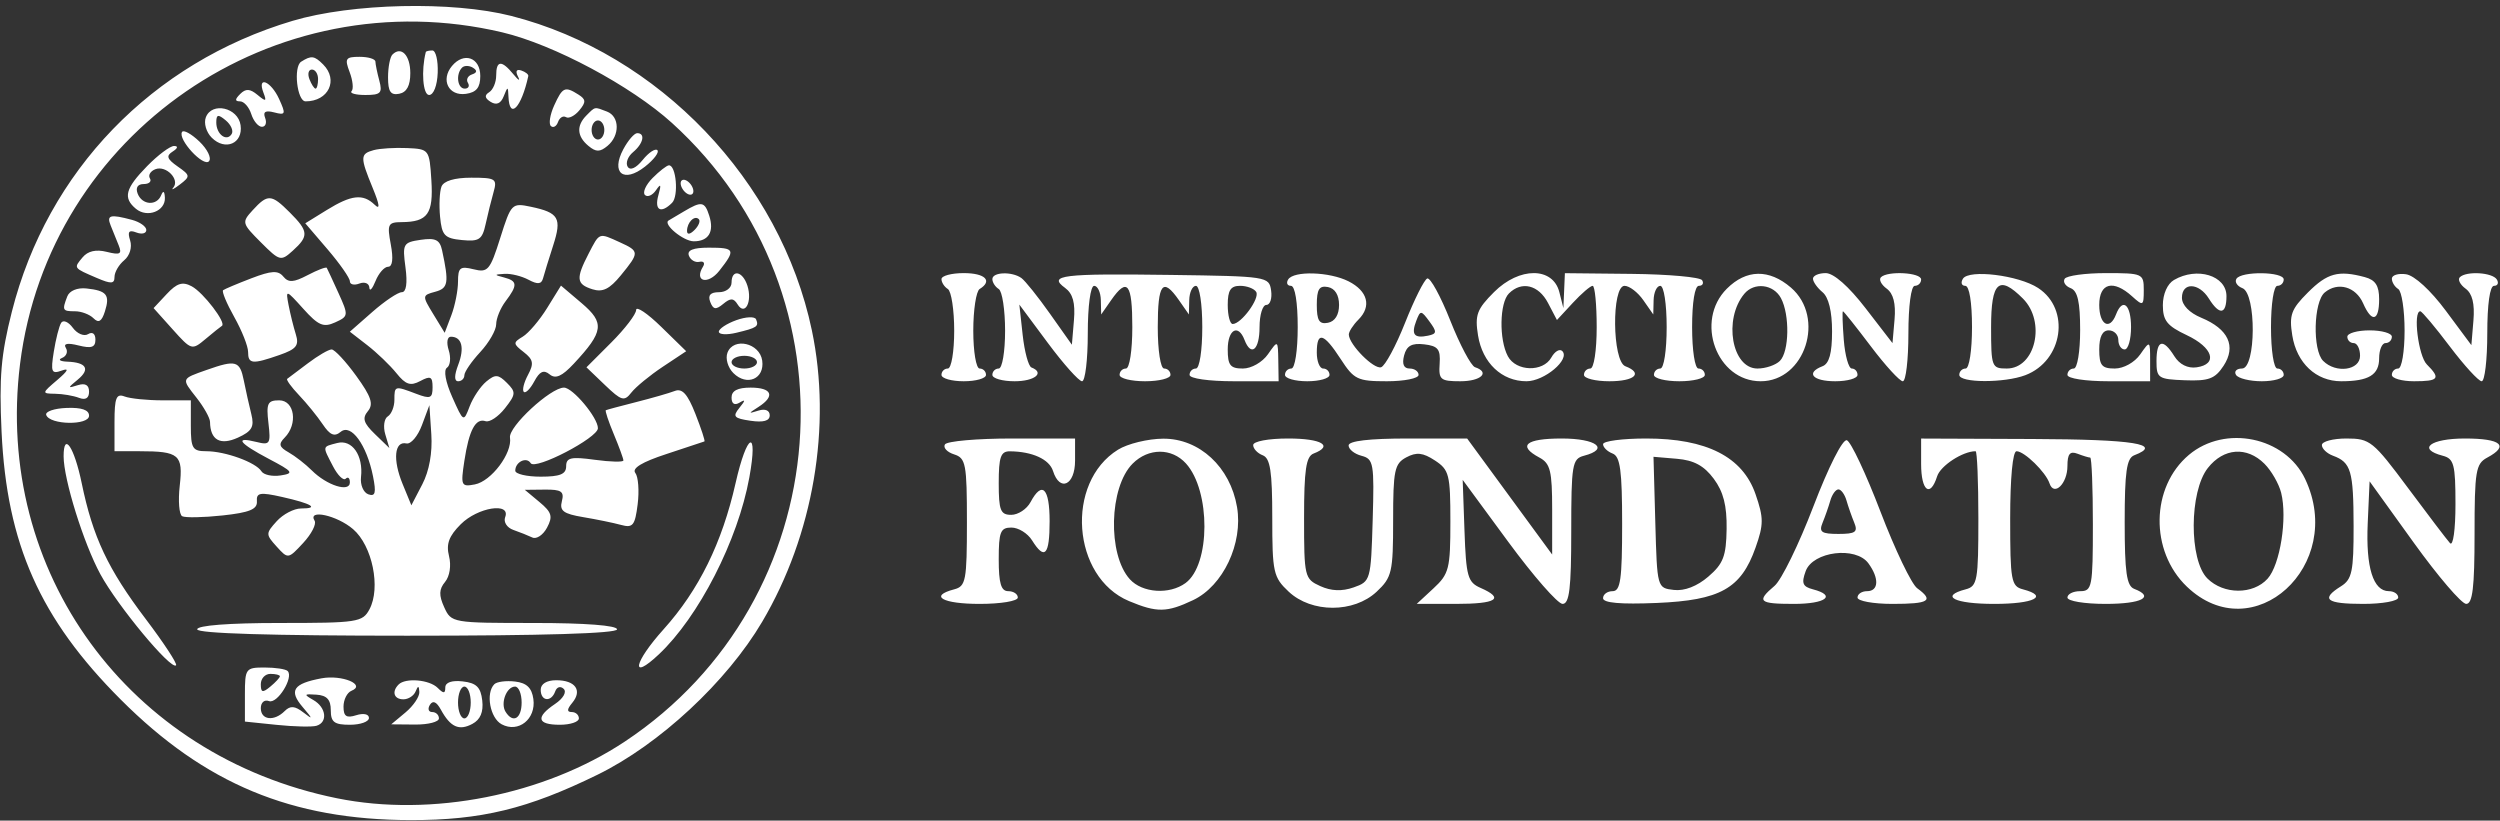 <svg width="393" height="129" viewBox="0 0 393 129" fill="none" xmlns="http://www.w3.org/2000/svg">
<rect x="0" y="0" width="393" height="129" fill="#333333" stroke="none"/>
<path fill-rule="evenodd" clip-rule="evenodd" d="M46 3.274C23.896 9.856 7.455 26.89 1.863 49.004C0.152 55.769 -0.15 59.294 0.247 67.878C1.063 85.521 6.292 97.271 18.975 109.965C32.229 123.229 45.832 128.888 64.54 128.918C75.633 128.936 82.958 127.158 93.942 121.78C103.66 117.021 114.251 107.181 119.821 97.734C127.87 84.083 130.783 66.989 127.626 51.933C122.697 28.424 103.565 8.417 80.356 2.5C71.11 0.142 55.321 0.498 46 3.274ZM78.974 5.089C87.034 6.998 99.214 13.505 105.646 19.339C135.434 46.354 131.778 94.3 98.232 116.567C85.531 124.997 67.811 128.494 53 125.493C20.213 118.85 -0.909 89.925 3.15 57.229C7.658 20.923 43.055 -3.418 78.974 5.089ZM61.688 8.579C61.309 8.957 61 10.574 61 12.173C61 14.403 61.407 15.001 62.75 14.743C63.937 14.514 64.5 13.472 64.5 11.503C64.5 8.676 63.073 7.193 61.688 8.579ZM66.936 8.183C66.188 11.112 66.481 14.933 67.454 14.933C68.159 14.933 68.732 13.451 68.808 11.433C68.88 9.508 68.503 7.933 67.97 7.933C67.436 7.933 66.971 8.045 66.936 8.183ZM47.341 9.701C46.091 10.497 46.696 15.933 48.035 15.933C51.638 15.933 53.24 12.573 50.8 10.133C49.415 8.748 48.934 8.688 47.341 9.701ZM54.961 11.33C55.462 12.649 55.601 13.999 55.269 14.33C54.938 14.662 55.919 14.933 57.45 14.933C59.848 14.933 60.15 14.622 59.63 12.683C59.299 11.445 59.021 10.095 59.014 9.683C59.006 9.271 57.886 8.933 56.525 8.933C54.326 8.933 54.151 9.201 54.961 11.33ZM71.046 10.377C69.231 12.565 70.525 15.139 73.246 14.753C74.894 14.519 75.5 13.765 75.5 11.947C75.5 9.029 72.92 8.12 71.046 10.377ZM74.195 11.701C73.531 11.923 73.242 12.515 73.553 13.018C73.864 13.521 73.641 13.933 73.059 13.933C71.903 13.933 71.614 11.653 72.639 10.627C72.991 10.275 73.757 10.283 74.34 10.643C75.056 11.086 75.009 11.43 74.195 11.701ZM78 11.874C78 12.942 77.502 14.123 76.893 14.499C76.122 14.976 76.198 15.437 77.143 16.021C78.042 16.577 78.729 16.282 79.179 15.146C79.814 13.548 79.864 13.55 79.93 15.183C80.079 18.892 81.963 16.942 83.047 11.958C83.104 11.697 82.604 11.301 81.936 11.078C81.178 10.826 80.99 11.193 81.435 12.053C81.827 12.812 81.503 12.646 80.714 11.683C78.849 9.408 78 9.468 78 11.874ZM50 12.433C50 13.258 49.823 13.933 49.607 13.933C49.391 13.933 48.955 13.258 48.638 12.433C48.322 11.608 48.499 10.933 49.031 10.933C49.564 10.933 50 11.608 50 12.433ZM41.416 14.574C41.949 15.965 41.806 16.017 40.481 14.917C39.295 13.933 38.634 13.899 37.758 14.775C36.91 15.623 36.904 15.933 37.733 15.933C38.356 15.933 39.151 16.833 39.5 17.933C39.849 19.033 40.603 19.933 41.174 19.933C41.746 19.933 41.975 19.309 41.682 18.546C41.306 17.567 41.726 17.31 43.111 17.672C44.896 18.139 44.965 17.95 43.875 15.559C42.589 12.735 40.369 11.847 41.416 14.574ZM87.123 16.562C86.464 18.008 86.229 19.471 86.599 19.812C86.97 20.154 87.476 19.868 87.722 19.177C87.969 18.486 88.531 18.143 88.972 18.416C89.413 18.688 90.358 18.207 91.072 17.346C92.145 16.054 92.121 15.622 90.936 14.872C88.803 13.522 88.434 13.686 87.123 16.562ZM32.359 18.44C32.006 19.36 32.416 20.777 33.286 21.647C35.41 23.771 38.227 22.554 37.82 19.687C37.426 16.91 33.307 15.97 32.359 18.44ZM92.2 18.133C90.584 19.749 90.689 21.43 92.5 22.933C93.697 23.926 94.303 23.926 95.5 22.933C97.464 21.303 97.419 18.308 95.418 17.54C93.404 16.767 93.602 16.731 92.2 18.133ZM36.42 21.063C35.631 22.339 34 21.118 34 19.252C34 17.98 34.278 17.919 35.489 18.924C36.308 19.604 36.727 20.566 36.42 21.063ZM95 20.433C95 21.258 94.55 21.933 94 21.933C93.45 21.933 93 21.258 93 20.433C93 19.608 93.45 18.933 94 18.933C94.55 18.933 95 19.608 95 20.433ZM28.615 20.747C27.908 21.892 32.009 26.336 32.857 25.343C33.284 24.843 32.602 23.447 31.34 22.242C30.078 21.037 28.852 20.364 28.615 20.747ZM97.989 23.453C95.986 27.197 98.029 28.842 101.395 26.194C102.79 25.097 103.667 23.933 103.342 23.608C103.017 23.284 101.979 23.972 101.035 25.138C99.985 26.435 99.067 26.851 98.67 26.209C98.314 25.632 98.692 24.604 99.511 23.924C101.132 22.578 101.494 20.933 100.169 20.933C99.712 20.933 98.731 22.067 97.989 23.453ZM23.119 26.123C19.688 29.632 19.303 31.11 21.373 32.828C23.149 34.302 26.023 33.195 25.921 31.076C25.871 30.038 25.656 29.894 25.338 30.683C24.641 32.409 22.337 32.253 21.638 30.433C21.282 29.503 21.643 28.933 22.59 28.933C23.431 28.933 23.869 28.53 23.565 28.038C23.26 27.545 23.651 26.897 24.433 26.597C26.11 25.954 28.314 28.226 27.241 29.492C26.834 29.973 27.297 29.756 28.272 29.009C29.95 27.724 29.931 27.573 27.92 26.164C26.24 24.988 26.079 24.498 27.148 23.82C27.956 23.308 28.045 22.957 27.369 22.948C26.746 22.94 24.834 24.368 23.119 26.123ZM58.75 23.599C56.602 24.189 56.589 24.689 58.593 29.561C59.687 32.222 59.781 33.042 58.893 32.183C57.068 30.419 55.24 30.621 51.363 33.018L47.989 35.103L51.495 39.198C53.423 41.45 55 43.71 55 44.22C55 44.73 55.675 44.888 56.5 44.571C57.325 44.255 58.029 44.544 58.063 45.214C58.098 45.885 58.534 45.42 59.031 44.183C59.529 42.945 60.42 41.933 61.013 41.933C61.703 41.933 61.854 40.674 61.434 38.433C60.835 35.238 60.983 34.932 63.139 34.918C67.242 34.891 68.146 33.617 67.811 28.336C67.504 23.493 67.457 23.431 64 23.276C62.075 23.19 59.712 23.335 58.75 23.599ZM102.579 27.988C101.523 29.053 100.985 30.251 101.384 30.65C101.782 31.049 102.564 30.713 103.12 29.904C103.888 28.787 103.979 28.974 103.498 30.683C102.83 33.058 103.887 33.646 105.651 31.882C106.722 30.811 106.288 25.884 105.133 25.992C104.785 26.025 103.636 26.923 102.579 27.988ZM69.398 29.338C69.102 30.11 69.003 32.248 69.18 34.088C69.46 37.018 69.887 37.471 72.614 37.736C75.317 37.999 75.81 37.669 76.34 35.236C76.677 33.694 77.24 31.421 77.593 30.183C78.183 28.108 77.91 27.933 74.085 27.933C71.446 27.933 69.741 28.444 69.398 29.338ZM107 28.815C107 29.365 107.45 30.093 108 30.433C108.55 30.773 109 30.601 109 30.051C109 29.501 108.55 28.773 108 28.433C107.45 28.093 107 28.265 107 28.815ZM39.712 33.055C37.981 34.946 38.023 35.11 41.003 38.089C43.975 41.062 44.15 41.107 46.041 39.396C48.573 37.104 48.511 36.353 45.545 33.388C42.655 30.497 42.081 30.464 39.712 33.055ZM78.641 37.402C77.038 42.489 76.693 42.894 74.447 42.33C72.331 41.799 72 42.061 72 44.259C72 45.658 71.528 48.043 70.952 49.559L69.904 52.316L68.109 49.374C66.351 46.493 66.357 46.421 68.407 45.867C70.466 45.309 70.603 44.491 69.495 39.353C69.137 37.691 68.461 37.359 66.132 37.7C63.371 38.106 63.244 38.335 63.74 42.031C64.073 44.513 63.864 45.933 63.166 45.933C62.563 45.933 60.478 47.33 58.533 49.038L54.997 52.143L57.749 54.274C59.262 55.446 61.319 57.423 62.321 58.667C63.78 60.479 64.524 60.723 66.071 59.895C67.679 59.034 68 59.197 68 60.873C68 62.618 67.661 62.755 65.435 61.908C62.039 60.617 62 60.628 62 62.874C62 63.942 61.532 65.104 60.959 65.458C60.387 65.812 60.209 67.076 60.564 68.267L61.209 70.433L58.937 68.238C57.146 66.507 56.912 65.744 57.831 64.636C58.753 63.526 58.366 62.358 55.993 59.082C54.34 56.8 52.601 54.933 52.129 54.933C51.656 54.933 49.972 55.917 48.385 57.119C46.798 58.321 45.342 59.417 45.149 59.553C44.957 59.689 45.791 60.843 47.004 62.117C48.217 63.391 49.894 65.453 50.731 66.7C51.878 68.409 52.575 68.701 53.56 67.884C55.182 66.537 57.65 69.931 58.637 74.869C59.16 77.483 59.002 78.094 57.902 77.707C57.131 77.435 56.612 76.22 56.75 75.007C57.136 71.599 55.347 69.029 53.013 69.64C50.623 70.265 50.662 70.052 52.348 73.304C53.09 74.733 53.99 75.61 54.348 75.251C54.707 74.893 55 75.155 55 75.834C55 77.457 51.384 76.317 49.014 73.947C48.03 72.963 46.387 71.686 45.363 71.108C43.871 70.267 43.749 69.806 44.75 68.795C46.86 66.665 46.313 62.933 43.891 62.933C42.062 62.933 41.836 63.407 42.197 66.493C42.582 69.788 42.441 70.01 40.306 69.474C36.769 68.586 37.552 69.656 42.25 72.131C46.084 74.15 46.266 74.405 44.113 74.739C42.8 74.942 41.441 74.647 41.093 74.083C40.23 72.687 35.408 70.933 32.435 70.933C30.261 70.933 30 70.504 30 66.933V62.933H25.582C23.152 62.933 20.452 62.66 19.582 62.326C18.28 61.827 18 62.536 18 66.326V70.933H21.918C28.176 70.933 28.806 71.473 28.255 76.36C27.988 78.732 28.159 80.886 28.635 81.148C29.111 81.409 31.975 81.355 35 81.028C39.221 80.571 40.473 80.058 40.384 78.819C40.285 77.441 40.865 77.34 44.355 78.124C49.019 79.172 50.267 79.933 47.322 79.933C46.215 79.933 44.495 80.833 43.5 81.933C41.757 83.859 41.756 84.006 43.49 85.922C45.28 87.9 45.304 87.897 47.662 85.353C48.966 83.946 49.774 82.376 49.457 81.864C48.294 79.982 52.97 81.003 55.506 83.185C58.537 85.792 59.887 92.408 58.077 95.789C56.995 97.812 56.197 97.933 43.965 97.933C35.988 97.933 31 98.318 31 98.933C31 99.579 42.667 99.933 64 99.933C85.333 99.933 97 99.579 97 98.933C97 98.318 91.993 97.933 83.979 97.933C71.101 97.933 70.945 97.906 69.832 95.463C68.973 93.578 69.004 92.633 69.965 91.476C70.699 90.591 70.958 88.903 70.587 87.425C70.109 85.52 70.567 84.275 72.43 82.412C75.103 79.739 80.331 78.908 79.412 81.302C79.122 82.059 79.694 82.953 80.693 83.302C81.687 83.65 83.032 84.186 83.682 84.494C84.333 84.802 85.371 84.108 85.99 82.951C86.934 81.187 86.744 80.537 84.808 78.924L82.5 77L85.656 76.966C88.248 76.939 88.726 77.265 88.327 78.792C87.933 80.297 88.571 80.774 91.67 81.292C93.777 81.644 96.459 82.196 97.631 82.518C99.487 83.028 99.823 82.61 100.241 79.268C100.506 77.159 100.339 74.942 99.87 74.342C99.303 73.615 100.931 72.626 104.76 71.375C107.917 70.343 110.608 69.451 110.739 69.393C110.871 69.335 110.233 67.389 109.321 65.068C108.096 61.949 107.251 61.007 106.082 61.458C105.212 61.794 102.475 62.581 100 63.208C97.525 63.835 95.382 64.411 95.237 64.487C95.092 64.563 95.655 66.256 96.487 68.247C97.319 70.239 98 72.1 98 72.382C98 72.664 95.975 72.617 93.5 72.278C89.749 71.764 89 71.933 89 73.297C89 74.539 88.037 74.933 85 74.933C82.8 74.933 81 74.51 81 73.992C81 72.612 82.769 71.751 83.425 72.811C84.131 73.955 93.98 68.834 93.992 67.318C94.004 65.67 90.045 60.933 88.655 60.933C86.548 60.933 79.902 67.089 80.17 68.792C80.555 71.236 77.234 75.655 74.641 76.151C72.502 76.56 72.406 76.346 72.994 72.472C73.732 67.607 74.757 65.685 76.331 66.21C76.963 66.421 78.332 65.509 79.375 64.184C81.104 61.985 81.132 61.636 79.685 60.19C78.332 58.836 77.859 58.806 76.446 59.978C75.536 60.733 74.36 62.487 73.831 63.876C72.874 66.394 72.866 66.39 71.093 62.417C70.039 60.055 69.701 58.178 70.264 57.808C70.787 57.464 70.911 56.227 70.54 55.058C70.156 53.85 70.301 52.933 70.874 52.933C72.602 52.933 73.054 54.659 72.032 57.349C71.395 59.023 71.393 59.933 72.025 59.933C72.561 59.933 73 59.506 73 58.985C73 58.463 74.125 56.822 75.5 55.338C76.875 53.855 78 51.893 78 50.978C78 50.064 78.661 48.442 79.468 47.374C81.394 44.827 81.356 44.173 79.25 43.622C77.638 43.201 77.643 43.156 79.316 43.049C80.314 42.985 82.009 43.402 83.081 43.976C84.532 44.753 85.118 44.689 85.374 43.726C85.563 43.015 86.276 40.701 86.959 38.584C88.348 34.28 87.856 33.429 83.444 32.502C80.464 31.875 80.345 31.997 78.641 37.402ZM107.5 33.242C106.4 33.897 105.323 34.535 105.107 34.659C104.144 35.213 107.43 37.933 109.063 37.933C111.394 37.933 112.297 36.445 111.497 33.924C110.778 31.659 110.296 31.577 107.5 33.242ZM17.393 35.433C17.727 36.258 18.299 37.675 18.664 38.583C19.211 39.94 18.877 40.119 16.779 39.592C15.084 39.167 13.807 39.46 12.972 40.467C11.556 42.173 11.505 42.101 15.25 43.709C17.479 44.666 18 44.633 18 43.534C18 42.788 18.685 41.609 19.523 40.914C20.399 40.187 20.796 38.864 20.457 37.798C20.016 36.409 20.261 36.096 21.435 36.546C22.296 36.877 23 36.701 23 36.157C23 35.612 21.988 34.895 20.75 34.563C17.324 33.645 16.732 33.799 17.393 35.433ZM109.183 36.15C108.466 36.867 108 36.926 108 36.3C108 34.965 109.183 33.782 109.85 34.45C110.134 34.734 109.834 35.499 109.183 36.15ZM92.526 39.883C90.503 43.795 90.597 44.67 93.127 45.473C94.731 45.982 95.827 45.447 97.591 43.291C100.54 39.685 100.535 39.498 97.453 38.094C94.096 36.564 94.276 36.499 92.526 39.883ZM108.292 40.183C108.544 40.871 109.29 41.309 109.949 41.158C110.609 41.007 110.864 41.345 110.515 41.908C109.053 44.275 111.285 44.841 113.08 42.559C115.689 39.241 115.548 38.933 111.417 38.933C108.972 38.933 107.979 39.33 108.292 40.183ZM39.5 43.754C37.3 44.597 35.307 45.438 35.072 45.621C34.837 45.805 35.624 47.699 36.822 49.83C38.02 51.962 39 54.432 39 55.319C39 57.233 39.655 57.298 43.934 55.806C46.597 54.878 47.05 54.305 46.503 52.556C46.137 51.388 45.623 49.308 45.359 47.933C44.89 45.49 44.943 45.504 47.69 48.554C50.045 51.171 50.852 51.515 52.677 50.684C54.795 49.72 54.809 49.595 53.206 46.063C52.3 44.066 51.473 42.285 51.368 42.105C51.263 41.924 49.914 42.438 48.37 43.247C46.141 44.415 45.351 44.461 44.532 43.469C43.712 42.477 42.678 42.536 39.5 43.754ZM115 44.433C115 45.258 114.115 45.933 113.031 45.933C111.678 45.933 111.246 46.41 111.648 47.459C112.115 48.675 112.529 48.739 113.693 47.773C114.841 46.82 115.323 46.837 115.951 47.854C117.1 49.713 118.297 47.445 117.497 44.924C116.758 42.596 115 42.25 115 44.433ZM148 43.874C148 44.392 148.45 45.093 149 45.433C149.55 45.773 150 48.724 150 51.992C150 55.286 149.554 57.933 149 57.933C148.45 57.933 148 58.383 148 58.933C148 59.483 149.575 59.933 151.5 59.933C153.425 59.933 155 59.483 155 58.933C155 58.383 154.55 57.933 154 57.933C153.446 57.933 153 55.286 153 51.992C153 48.724 153.45 45.773 154 45.433C156.083 44.146 154.87 42.933 151.5 42.933C149.575 42.933 148 43.356 148 43.874ZM156 43.874C156 44.392 156.45 45.093 157 45.433C157.55 45.773 158 48.724 158 51.992C158 55.286 157.554 57.933 157 57.933C156.45 57.933 156 58.383 156 58.933C156 59.483 157.575 59.933 159.5 59.933C162.664 59.933 164.289 58.601 162.144 57.766C161.673 57.583 161.052 55.284 160.764 52.657L160.24 47.88L164.718 53.907C167.181 57.221 169.602 59.933 170.098 59.933C170.594 59.933 171 56.558 171 52.433C171 48.1 171.422 44.933 172 44.933C172.55 44.933 173.024 45.946 173.052 47.183L173.105 49.433L174.674 47.183C177.218 43.537 178 44.537 178 51.433C178 55.1 177.564 57.933 177 57.933C176.45 57.933 176 58.383 176 58.933C176 59.483 177.8 59.933 180 59.933C182.2 59.933 184 59.483 184 58.933C184 58.383 183.55 57.933 183 57.933C182.436 57.933 182 55.1 182 51.433C182 44.537 182.782 43.537 185.326 47.183L186.895 49.433L186.948 47.183C186.976 45.946 187.45 44.933 188 44.933C188.564 44.933 189 47.766 189 51.433C189 55.1 188.564 57.933 188 57.933C187.45 57.933 187 58.383 187 58.933C187 59.504 190 59.933 194 59.933H201L200.948 56.683C200.895 53.438 200.893 53.437 199.326 55.683C198.445 56.946 196.712 57.933 195.378 57.933C193.402 57.933 193 57.425 193 54.933C193 51.793 194.649 50.855 195.638 53.433C196.674 56.131 198 55.008 198 51.433C198 49.508 198.481 47.933 199.07 47.933C199.658 47.933 199.995 46.92 199.82 45.683C199.505 43.471 199.238 43.429 184 43.218C166.947 42.982 164.694 43.258 167.419 45.25C168.657 46.155 169.054 47.599 168.823 50.351L168.5 54.19L165.051 49.311C163.155 46.628 161.13 44.102 160.551 43.698C159.045 42.645 156 42.763 156 43.874ZM202.5 43.933C202.16 44.483 202.359 44.933 202.941 44.933C203.578 44.933 204 47.525 204 51.433C204 55.1 203.564 57.933 203 57.933C202.45 57.933 202 58.383 202 58.933C202 59.483 203.575 59.933 205.5 59.933C207.425 59.933 209 59.483 209 58.933C209 58.383 208.55 57.933 208 57.933C207.45 57.933 207 56.808 207 55.433C207 52.021 208.082 52.312 210.759 56.445C212.842 59.661 213.407 59.933 218.009 59.933C220.754 59.933 223 59.483 223 58.933C223 58.383 222.367 57.933 221.594 57.933C220.667 57.933 220.371 57.232 220.724 55.879C221.123 54.353 221.934 53.903 223.881 54.129C226.054 54.381 226.468 54.901 226.312 57.183C226.14 59.686 226.432 59.933 229.562 59.933C232.826 59.933 234.291 58.53 231.87 57.723C231.248 57.516 229.499 54.216 227.983 50.39C226.466 46.563 224.837 43.589 224.363 43.779C223.888 43.969 222.321 47.1 220.88 50.736C219.439 54.372 217.744 57.518 217.113 57.729C215.978 58.107 212.098 54.198 212.033 52.612C212.015 52.16 212.697 51.093 213.55 50.24C215.637 48.153 215.015 45.753 211.991 44.223C209.001 42.71 203.362 42.538 202.5 43.933ZM234.865 45.914C232.164 48.615 231.832 49.515 232.346 52.729C233.038 57.049 236.084 59.933 239.956 59.933C242.787 59.933 246.881 56.48 245.586 55.185C245.181 54.781 244.411 55.233 243.875 56.191C242.564 58.535 238.329 58.416 237.035 55.999C235.63 53.374 235.727 47.606 237.2 46.133C239.198 44.135 241.855 44.778 243.343 47.619L244.751 50.305L247.24 47.619C248.609 46.142 250.015 44.933 250.365 44.933C250.714 44.933 251 47.858 251 51.433C251 55.1 250.564 57.933 250 57.933C249.45 57.933 249 58.383 249 58.933C249 59.483 250.8 59.933 253 59.933C256.993 59.933 258.339 58.661 255.5 57.571C253.437 56.78 253.323 44.933 255.378 44.933C256.136 44.933 257.462 45.946 258.326 47.183L259.895 49.433L259.948 47.183C259.976 45.946 260.45 44.933 261 44.933C261.564 44.933 262 47.766 262 51.433C262 55.1 261.564 57.933 261 57.933C260.45 57.933 260 58.383 260 58.933C260 59.483 261.8 59.933 264 59.933C266.2 59.933 268 59.483 268 58.933C268 58.383 267.55 57.933 267 57.933C266.436 57.933 266 55.1 266 51.433C266 47.525 266.422 44.933 267.059 44.933C267.641 44.933 267.872 44.536 267.572 44.05C267.272 43.564 262.295 43.116 256.513 43.055L246 42.944L245.882 45.688L245.763 48.433L245.132 45.933C244.123 41.94 238.849 41.93 234.865 45.914ZM271.455 45.388C266.38 50.462 269.848 59.933 276.78 59.933C283.763 59.933 287.001 49.911 281.537 45.211C278.103 42.258 274.522 42.32 271.455 45.388ZM285 43.811C285 44.293 285.675 45.248 286.5 45.933C287.461 46.73 288 48.943 288 52.087C288 55.528 287.551 57.168 286.5 57.571C283.802 58.607 284.925 59.933 288.5 59.933C290.425 59.933 292 59.483 292 58.933C292 58.383 291.595 57.933 291.101 57.933C290.606 57.933 290.04 55.908 289.843 53.433C289.647 50.958 289.587 48.933 289.71 48.933C289.834 48.933 291.804 51.408 294.088 54.433C296.372 57.458 298.636 59.933 299.12 59.933C299.604 59.933 300 56.558 300 52.433C300 48.1 300.422 44.933 301 44.933C301.55 44.933 302 44.483 302 43.933C302 42.833 296.724 42.542 295.682 43.584C295.324 43.942 295.732 44.748 296.588 45.374C297.637 46.141 298.04 47.725 297.823 50.225L297.5 53.937L293.255 48.435C290.61 45.006 288.255 42.933 287.005 42.933C285.902 42.933 285 43.328 285 43.811ZM308.571 43.818C308.192 44.431 308.359 44.933 308.941 44.933C309.578 44.933 310 47.525 310 51.433C310 55.1 309.564 57.933 309 57.933C308.45 57.933 308 58.383 308 58.933C308 60.205 315.074 60.236 318.383 58.978C324.314 56.722 325.506 48.621 320.399 45.275C317.33 43.264 309.509 42.301 308.571 43.818ZM324.565 43.828C324.26 44.321 324.684 44.981 325.506 45.297C326.603 45.718 327 47.473 327 51.902C327 55.256 326.556 57.933 326 57.933C325.45 57.933 325 58.383 325 58.933C325 59.497 327.833 59.933 331.5 59.933H338V56.71C338 53.509 337.99 53.502 336.443 55.71C335.557 56.976 333.835 57.933 332.443 57.933C330.395 57.933 330 57.448 330 54.933C330 52.933 330.5 51.933 331.5 51.933C332.325 51.933 333 52.608 333 53.433C333 54.258 333.45 54.933 334 54.933C334.55 54.933 335 53.358 335 51.433C335 47.858 333.674 46.735 332.638 49.433C331.649 52.011 330 51.073 330 47.933C330 44.479 332.207 43.905 335.171 46.588C336.899 48.152 337 48.097 337 45.588C337 43.013 336.822 42.933 331.059 42.933C327.791 42.933 324.869 43.336 324.565 43.828ZM341.75 44.013C340.711 44.618 340 46.227 340 47.975C340 50.394 340.666 51.231 343.75 52.683C347.903 54.639 348.705 57.262 345.298 57.746C343.917 57.943 342.615 57.29 341.807 55.996C340.022 53.137 339 53.419 339 56.771C339 59.44 339.266 59.619 343.472 59.778C347.211 59.919 348.207 59.547 349.543 57.507C351.564 54.423 350.31 51.718 346.038 49.949C344.179 49.179 343 47.962 343 46.812C343 44.331 345.655 44.407 347.232 46.933C348.904 49.61 350 49.458 350 46.55C350 43.317 345.382 41.897 341.75 44.013ZM351.565 43.828C351.26 44.321 351.684 44.981 352.506 45.297C354.714 46.144 354.653 57.933 352.441 57.933C351.584 57.933 351.16 58.383 351.5 58.933C351.84 59.483 353.666 59.933 355.559 59.933C357.452 59.933 359 59.483 359 58.933C359 58.383 358.55 57.933 358 57.933C357.436 57.933 357 55.1 357 51.433C357 47.766 357.436 44.933 358 44.933C358.55 44.933 359 44.483 359 43.933C359 42.692 352.325 42.598 351.565 43.828ZM362.8 45.979C360.166 48.613 359.834 49.527 360.346 52.729C361.042 57.077 364.089 59.933 368.029 59.933C372.355 59.933 374 58.939 374 56.326C374 55.01 374.45 53.933 375 53.933C375.55 53.933 376 53.483 376 52.933C376 52.383 374.425 51.933 372.5 51.933C370.575 51.933 369 52.383 369 52.933C369 53.483 369.45 53.933 370 53.933C370.55 53.933 371 54.833 371 55.933C371 58.223 367.212 58.745 365.2 56.733C363.506 55.039 363.684 47.44 365.452 45.973C367.515 44.261 370.332 45.062 371.487 47.689C372.851 50.789 374 50.497 374 47.05C374 44.905 373.424 44.012 371.75 43.563C367.594 42.449 365.862 42.917 362.8 45.979ZM376 43.804C376 44.36 376.45 45.093 377 45.433C377.55 45.773 378 48.724 378 51.992C378 55.286 377.554 57.933 377 57.933C376.45 57.933 376 58.383 376 58.933C376 59.483 377.575 59.933 379.5 59.933C383.38 59.933 383.708 59.499 381.5 57.29C380.162 55.952 379.295 48.933 380.468 48.933C380.725 48.933 382.804 51.408 385.088 54.433C387.372 57.458 389.636 59.933 390.12 59.933C390.604 59.933 391 56.558 391 52.433C391 47.821 391.408 44.933 392.059 44.933C392.641 44.933 392.84 44.483 392.5 43.933C391.811 42.818 387.695 42.571 386.682 43.584C386.324 43.942 386.732 44.748 387.588 45.374C388.651 46.151 389.043 47.742 388.823 50.385L388.5 54.257L384.48 48.845C382.098 45.638 379.551 43.303 378.23 43.113C377.003 42.938 376 43.249 376 43.804ZM26.21 46.222L24.143 48.433L27.14 51.776C30.091 55.067 30.171 55.09 32.319 53.286C33.518 52.279 34.673 51.351 34.885 51.225C35.633 50.78 31.976 45.991 30.138 45.007C28.689 44.231 27.818 44.501 26.21 46.222ZM10.578 46.591C9.737 48.781 9.817 48.933 11.8 48.933C12.79 48.933 14.095 49.428 14.701 50.034C15.502 50.835 15.989 50.542 16.492 48.958C17.319 46.351 16.783 45.686 13.579 45.344C12.155 45.193 10.917 45.707 10.578 46.591ZM86.015 48.409C84.821 50.34 83.092 52.373 82.172 52.926C80.626 53.856 80.638 54.038 82.329 55.35C83.843 56.525 83.958 57.143 82.998 58.937C82.36 60.129 82.063 61.329 82.338 61.604C82.613 61.879 83.356 61.137 83.989 59.954C84.834 58.374 85.474 58.081 86.4 58.85C87.325 59.618 88.339 59.169 90.208 57.165C94.904 52.129 95.082 50.756 91.444 47.665L88.185 44.898L86.015 48.409ZM197.471 45.886C198.088 46.884 195.125 50.933 193.778 50.933C193.35 50.933 193 49.583 193 47.933C193 45.63 193.451 44.933 194.941 44.933C196.009 44.933 197.147 45.362 197.471 45.886ZM210.5 47.933C210.5 49.493 209.854 50.53 208.75 50.743C207.383 51.006 207 50.392 207 47.933C207 45.474 207.383 44.86 208.75 45.123C209.854 45.336 210.5 46.373 210.5 47.933ZM279.965 46.867C281.37 49.492 281.273 55.26 279.8 56.733C279.14 57.393 277.554 57.933 276.275 57.933C272.248 57.933 270.881 50.191 274.203 46.189C275.758 44.315 278.79 44.672 279.965 46.867ZM318 46.933C321.665 50.598 319.974 57.933 315.465 57.933C313.098 57.933 313 57.675 313 51.433C313 44.277 314.234 43.167 318 46.933ZM100 48.73C100 49.392 98.243 51.69 96.096 53.837L92.191 57.742L95.097 60.526C97.701 63.021 98.133 63.144 99.252 61.708C99.938 60.827 102.158 59.004 104.185 57.658L107.869 55.211L103.935 51.369C101.771 49.256 100 48.068 100 48.73ZM115.75 50.329C114.237 50.874 113 51.691 113 52.145C113 52.599 114.237 52.674 115.75 52.311C119.019 51.527 119.318 51.324 118.854 50.199C118.659 49.726 117.263 49.785 115.75 50.329ZM224.472 52.771C222.307 53.221 221.811 52.59 222.637 50.436C223.286 48.745 223.394 48.751 224.711 50.543C225.919 52.187 225.888 52.477 224.472 52.771ZM9.609 50.756C9.289 51.275 8.768 53.323 8.453 55.308C7.948 58.483 8.097 58.838 9.69 58.259C10.925 57.81 10.706 58.279 9 59.734C6.551 61.823 6.544 61.867 8.668 61.9C9.861 61.918 11.548 62.206 12.418 62.54C13.448 62.935 14 62.597 14 61.571C14 60.528 13.409 60.182 12.25 60.546C10.591 61.068 10.591 61.022 12.234 59.666C14.221 58.027 13.599 56.968 10.583 56.854C9.437 56.811 9.065 56.547 9.756 56.269C10.447 55.99 10.718 55.285 10.357 54.702C9.923 54 10.597 53.866 12.351 54.306C14.378 54.815 15 54.601 15 53.393C15 52.457 14.531 52.105 13.848 52.527C13.215 52.918 12.133 52.468 11.444 51.526C10.756 50.584 9.93 50.238 9.609 50.756ZM114.359 55.44C114.006 56.36 114.416 57.777 115.286 58.647C117.41 60.771 120.227 59.554 119.82 56.687C119.426 53.91 115.307 52.97 114.359 55.44ZM119 56.933C119 57.483 118.1 57.933 117 57.933C115.9 57.933 115 57.483 115 56.933C115 56.383 115.9 55.933 117 55.933C118.1 55.933 119 56.383 119 56.933ZM32.5 58.149C28.452 59.576 28.491 59.471 30.886 62.515C32.049 63.993 33.007 65.705 33.015 66.318C33.055 69.183 34.617 70.065 37.402 68.796C39.605 67.792 40.006 67.095 39.513 65.128C39.178 63.792 38.644 61.402 38.327 59.816C37.705 56.706 37.09 56.53 32.5 58.149ZM115 62.492C115 63.473 115.463 63.773 116.25 63.3C117.217 62.719 117.211 62.906 116.225 64.124C115.126 65.481 115.367 65.76 117.975 66.143C120.013 66.442 121 66.164 121 65.291C121 64.517 120.296 64.215 119.25 64.54C117.583 65.058 117.583 65.03 119.25 63.959C121.899 62.256 121.352 60.933 118 60.933C115.95 60.933 115 61.426 115 62.492ZM7.265 65.228C7.791 66.805 14 66.916 14 65.347C14 64.44 12.837 64.038 10.471 64.127C8.53 64.2 7.087 64.695 7.265 65.228ZM66.386 76.131L64.667 79.433L63.283 76.066C61.717 72.256 61.998 69.298 63.887 69.709C64.584 69.86 65.682 68.569 66.327 66.839L67.5 63.694L67.803 68.261C67.995 71.156 67.476 74.038 66.386 76.131ZM115.633 75.947C113.512 85.339 109.857 92.763 104.327 98.914C99.606 104.166 99.026 107.136 103.553 102.883C109.841 96.975 115.998 84.946 117.796 75.055C119.22 67.223 117.437 67.958 115.633 75.947ZM148.544 69.861C148.229 70.371 148.877 71.077 149.985 71.428C151.828 72.013 152 72.922 152 82.094C152 91.279 151.832 92.164 150 92.643C145.985 93.693 148.152 94.933 154 94.933C157.333 94.933 160 94.489 160 93.933C160 93.383 159.325 92.933 158.5 92.933C157.367 92.933 157 91.711 157 87.933C157 83.607 157.268 82.933 158.992 82.933C160.087 82.933 161.545 83.833 162.232 84.933C164.227 88.128 165 87.29 165 81.933C165 76.71 163.821 75.531 162 78.933C161.411 80.033 160.045 80.933 158.965 80.933C157.274 80.933 157 80.236 157 75.933C157 71.833 157.315 70.935 158.75 70.947C162.272 70.974 164.948 72.195 165.534 74.041C166.597 77.39 169 76.276 169 72.433V68.933H159.059C153.591 68.933 148.86 69.351 148.544 69.861ZM175.756 70.688C167.416 75.859 168.5 90.737 177.49 94.493C181.876 96.326 183.419 96.302 187.555 94.34C192.279 92.098 195.428 85.428 194.462 79.709C193.399 73.416 188.547 68.925 182.85 68.96C180.458 68.974 177.265 69.752 175.756 70.688ZM197 69.964C197 70.532 197.675 71.255 198.5 71.571C199.683 72.025 200 74.094 200 81.366C200 89.983 200.168 90.743 202.581 93.009C206.175 96.385 212.825 96.385 216.419 93.009C218.814 90.759 219 89.951 219 81.794C219 73.932 219.218 72.887 221.067 71.897C222.675 71.037 223.675 71.145 225.567 72.385C227.81 73.854 228 74.607 228 82.004C228 89.397 227.792 90.221 225.354 92.481L222.708 94.933H228.854C235.268 94.933 236.567 94.095 232.75 92.42C230.725 91.532 230.472 90.632 230.217 83.433L229.934 75.433L237.102 85.183C241.044 90.545 244.884 94.933 245.635 94.933C246.708 94.933 247 92.502 247 83.55C247 73.007 247.148 72.128 249 71.643C253.084 70.575 250.963 68.933 245.5 68.933C239.827 68.933 238.507 70.064 242 71.933C243.711 72.849 244 74.027 244 80.088V87.172L237.317 78.053L230.634 68.933H221.317C215.241 68.933 212 69.313 212 70.027C212 70.628 212.916 71.36 214.035 71.652C215.929 72.148 216.05 72.848 215.785 81.787C215.505 91.222 215.453 91.406 212.79 92.34C210.953 92.985 209.263 92.918 207.54 92.133C205.078 91.011 205 90.683 205 81.423C205 73.854 205.312 71.751 206.5 71.295C209.688 70.071 207.76 68.933 202.5 68.933C199.388 68.933 197 69.381 197 69.964ZM252 69.826C252 70.317 252.675 70.978 253.5 71.295C254.702 71.756 255 73.963 255 82.402C255 91.096 254.738 92.933 253.5 92.933C252.675 92.933 252 93.429 252 94.036C252 94.78 254.74 95.024 260.427 94.786C270.408 94.368 273.696 92.529 275.969 86.092C277.261 82.434 277.261 81.421 275.969 77.683C273.941 71.817 268.279 68.933 258.788 68.933C255.055 68.933 252 69.335 252 69.826ZM285.056 79.631C282.783 85.572 280.041 91.18 278.962 92.093C276.067 94.544 276.483 94.933 282 94.933C287.02 94.933 288.738 93.621 284.998 92.643C283.369 92.217 283.156 91.682 283.856 89.776C284.993 86.681 291.73 85.843 293.71 88.551C295.438 90.914 295.341 92.933 293.5 92.933C292.675 92.933 292 93.383 292 93.933C292 94.483 294.475 94.933 297.5 94.933C303.268 94.933 304.061 94.429 301.381 92.469C300.49 91.818 297.894 86.403 295.613 80.437C293.331 74.47 290.952 69.417 290.326 69.208C289.668 68.989 287.447 73.381 285.056 79.631ZM302 72.937C302 77.19 303.433 78.294 304.518 74.876C305.047 73.209 308.538 70.933 310.565 70.933C310.804 70.933 311 75.7 311 81.527C311 91.279 310.841 92.162 309 92.643C304.861 93.726 307.234 94.933 313.5 94.933C319.766 94.933 322.139 93.726 318 92.643C316.159 92.162 316 91.279 316 81.527C316 75.131 316.396 70.933 317 70.933C318.229 70.933 321.593 74.211 322.184 75.985C322.885 78.088 325 76.046 325 73.267C325 71.354 325.394 70.87 326.582 71.326C327.452 71.66 328.352 71.933 328.582 71.933C328.812 71.933 329 76.658 329 82.433C329 92.266 328.873 92.933 327 92.933C325.9 92.933 325 93.383 325 93.933C325 94.489 327.667 94.933 331 94.933C336.686 94.933 338.784 93.832 335.5 92.571C334.306 92.113 334 89.971 334 82.071C334 74.172 334.306 72.03 335.5 71.571C340.092 69.809 335.501 69.074 319.5 69.011L302 68.941V72.937ZM344.096 71.506C338.09 76.559 337.932 86.62 343.77 92.213C354.187 102.193 368.814 88.88 362.365 75.29C359.225 68.673 349.786 66.718 344.096 71.506ZM365 69.964C365 70.532 365.788 71.286 366.75 71.641C369.584 72.687 369.969 73.999 369.985 82.675C369.998 89.843 369.739 91.079 368 92.165C364.742 94.2 365.669 94.933 371.5 94.933C374.525 94.933 377 94.483 377 93.933C377 93.383 376.341 92.933 375.535 92.933C373.062 92.933 371.896 89.203 372.205 82.28L372.5 75.665L379.436 85.299C383.251 90.598 386.964 94.933 387.686 94.933C388.691 94.933 389 92.357 389 83.968C389 74.027 389.187 72.903 391 71.933C394.493 70.064 393.173 68.933 387.5 68.933C382.037 68.933 379.916 70.575 384 71.643C385.763 72.104 386 73.007 386 79.25C386 83.268 385.628 85.922 385.141 85.383C384.668 84.86 381.689 80.946 378.52 76.683C373.059 69.339 372.555 68.933 368.879 68.933C366.745 68.933 365 69.397 365 69.964ZM10 71.723C10 75.342 13.142 85.423 15.783 90.277C18.514 95.296 26.89 105.376 27.677 104.59C27.908 104.358 25.766 101.087 22.915 97.32C16.96 89.453 14.595 84.436 12.843 75.95C11.671 70.278 10 67.793 10 71.723ZM186.434 72.86C190.337 77.173 190.294 88.782 186.365 91.655C183.827 93.511 179.57 93.221 177.612 91.057C174.087 87.161 174.344 76.589 178.056 72.877C180.536 70.397 184.198 70.389 186.434 72.86ZM355.975 72.908C357.061 73.994 358.241 76.045 358.598 77.467C359.597 81.448 358.436 88.794 356.463 90.974C354.175 93.502 349.549 93.482 347 90.933C344.099 88.032 344.144 77.29 347.073 73.568C349.556 70.411 353.207 70.14 355.975 72.908ZM269.401 75.258C270.922 77.306 271.479 79.48 271.424 83.16C271.36 87.427 270.902 88.621 268.554 90.64C266.783 92.164 264.799 92.931 263.13 92.738C260.501 92.433 260.5 92.429 260.214 82.121L259.929 71.808L263.615 72.121C266.283 72.347 267.881 73.214 269.401 75.258ZM290.27 78.683C290.547 79.646 291.097 81.22 291.494 82.183C292.092 83.636 291.669 83.933 289 83.933C286.331 83.933 285.908 83.636 286.506 82.183C286.903 81.22 287.453 79.646 287.73 78.683C288.007 77.72 288.578 76.933 289 76.933C289.422 76.933 289.993 77.72 290.27 78.683ZM38.5 109.182V113.433L43.5 113.949C46.25 114.233 49.063 114.298 49.75 114.092C51.57 113.549 51.279 111.191 49.25 110.038C47.712 109.163 47.772 109.062 49.75 109.201C51.382 109.315 52 109.987 52 111.646C52 113.52 52.541 113.933 55 113.933C56.65 113.933 58 113.453 58 112.866C58 112.253 57.147 112.069 56 112.433C54.459 112.922 54 112.613 54 111.084C54 109.992 54.563 108.871 55.25 108.592C57.605 107.637 53.761 106.033 50.547 106.631C46.091 107.46 45.367 108.558 47.574 111.142C49.202 113.049 49.223 113.183 47.708 112.008C46.35 110.955 45.634 110.899 44.758 111.775C43.086 113.447 41 113.197 41 111.326C41 110.431 41.567 109.937 42.281 110.21C43.587 110.712 46.214 106.481 45.216 105.482C44.914 105.18 43.279 104.932 41.583 104.932C38.622 104.93 38.5 105.099 38.5 109.182ZM44 106.311C44 106.518 43.325 107.248 42.5 107.933C41.271 108.953 41 108.884 41 107.555C41 106.663 41.675 105.933 42.5 105.933C43.325 105.933 44 106.103 44 106.311ZM62.667 107.6C61.539 108.728 61.926 109.933 63.417 109.933C64.196 109.933 65.06 109.371 65.338 108.683C65.718 107.741 65.862 107.763 65.921 108.773C65.964 109.51 64.987 110.957 63.75 111.989L61.5 113.866L65.25 113.9C67.313 113.918 69 113.483 69 112.933C69 112.383 68.523 111.933 67.941 111.933C67.359 111.933 67.196 111.425 67.579 110.805C68.043 110.054 68.62 110.305 69.303 111.555C70.806 114.306 72.159 114.918 74.256 113.796C75.516 113.122 76.019 111.93 75.81 110.116C75.569 108.027 74.891 107.363 72.75 107.117C71.031 106.919 70 107.275 70 108.067C70 109.052 69.733 109.066 68.8 108.133C67.506 106.839 63.753 106.513 62.667 107.6ZM77.713 107.554C76.315 108.951 77.031 112.879 78.862 113.859C81.493 115.267 84.29 113.031 83.845 109.877C83.597 108.12 82.786 107.35 80.963 107.137C79.567 106.974 78.104 107.162 77.713 107.554ZM85 108.433C85 110.248 86.656 110.43 87.28 108.683C87.531 107.979 88.114 107.808 88.613 108.292C89.121 108.785 88.539 109.797 87.25 110.664C84.159 112.743 84.432 113.933 88 113.933C89.65 113.933 91 113.483 91 112.933C91 112.383 90.495 111.933 89.878 111.933C89.087 111.933 89.113 111.502 89.964 110.477C91.579 108.531 90.441 106.933 87.441 106.933C85.938 106.933 85 107.509 85 108.433ZM74 110.433C74 111.808 73.55 112.933 73 112.933C72.45 112.933 72 111.808 72 110.433C72 109.058 72.45 107.933 73 107.933C73.55 107.933 74 109.058 74 110.433ZM82 110.433C82 112.986 80.635 113.77 79.47 111.885C78.639 110.539 79.626 107.933 80.969 107.933C81.536 107.933 82 109.058 82 110.433Z" fill="white"/>
</svg>
